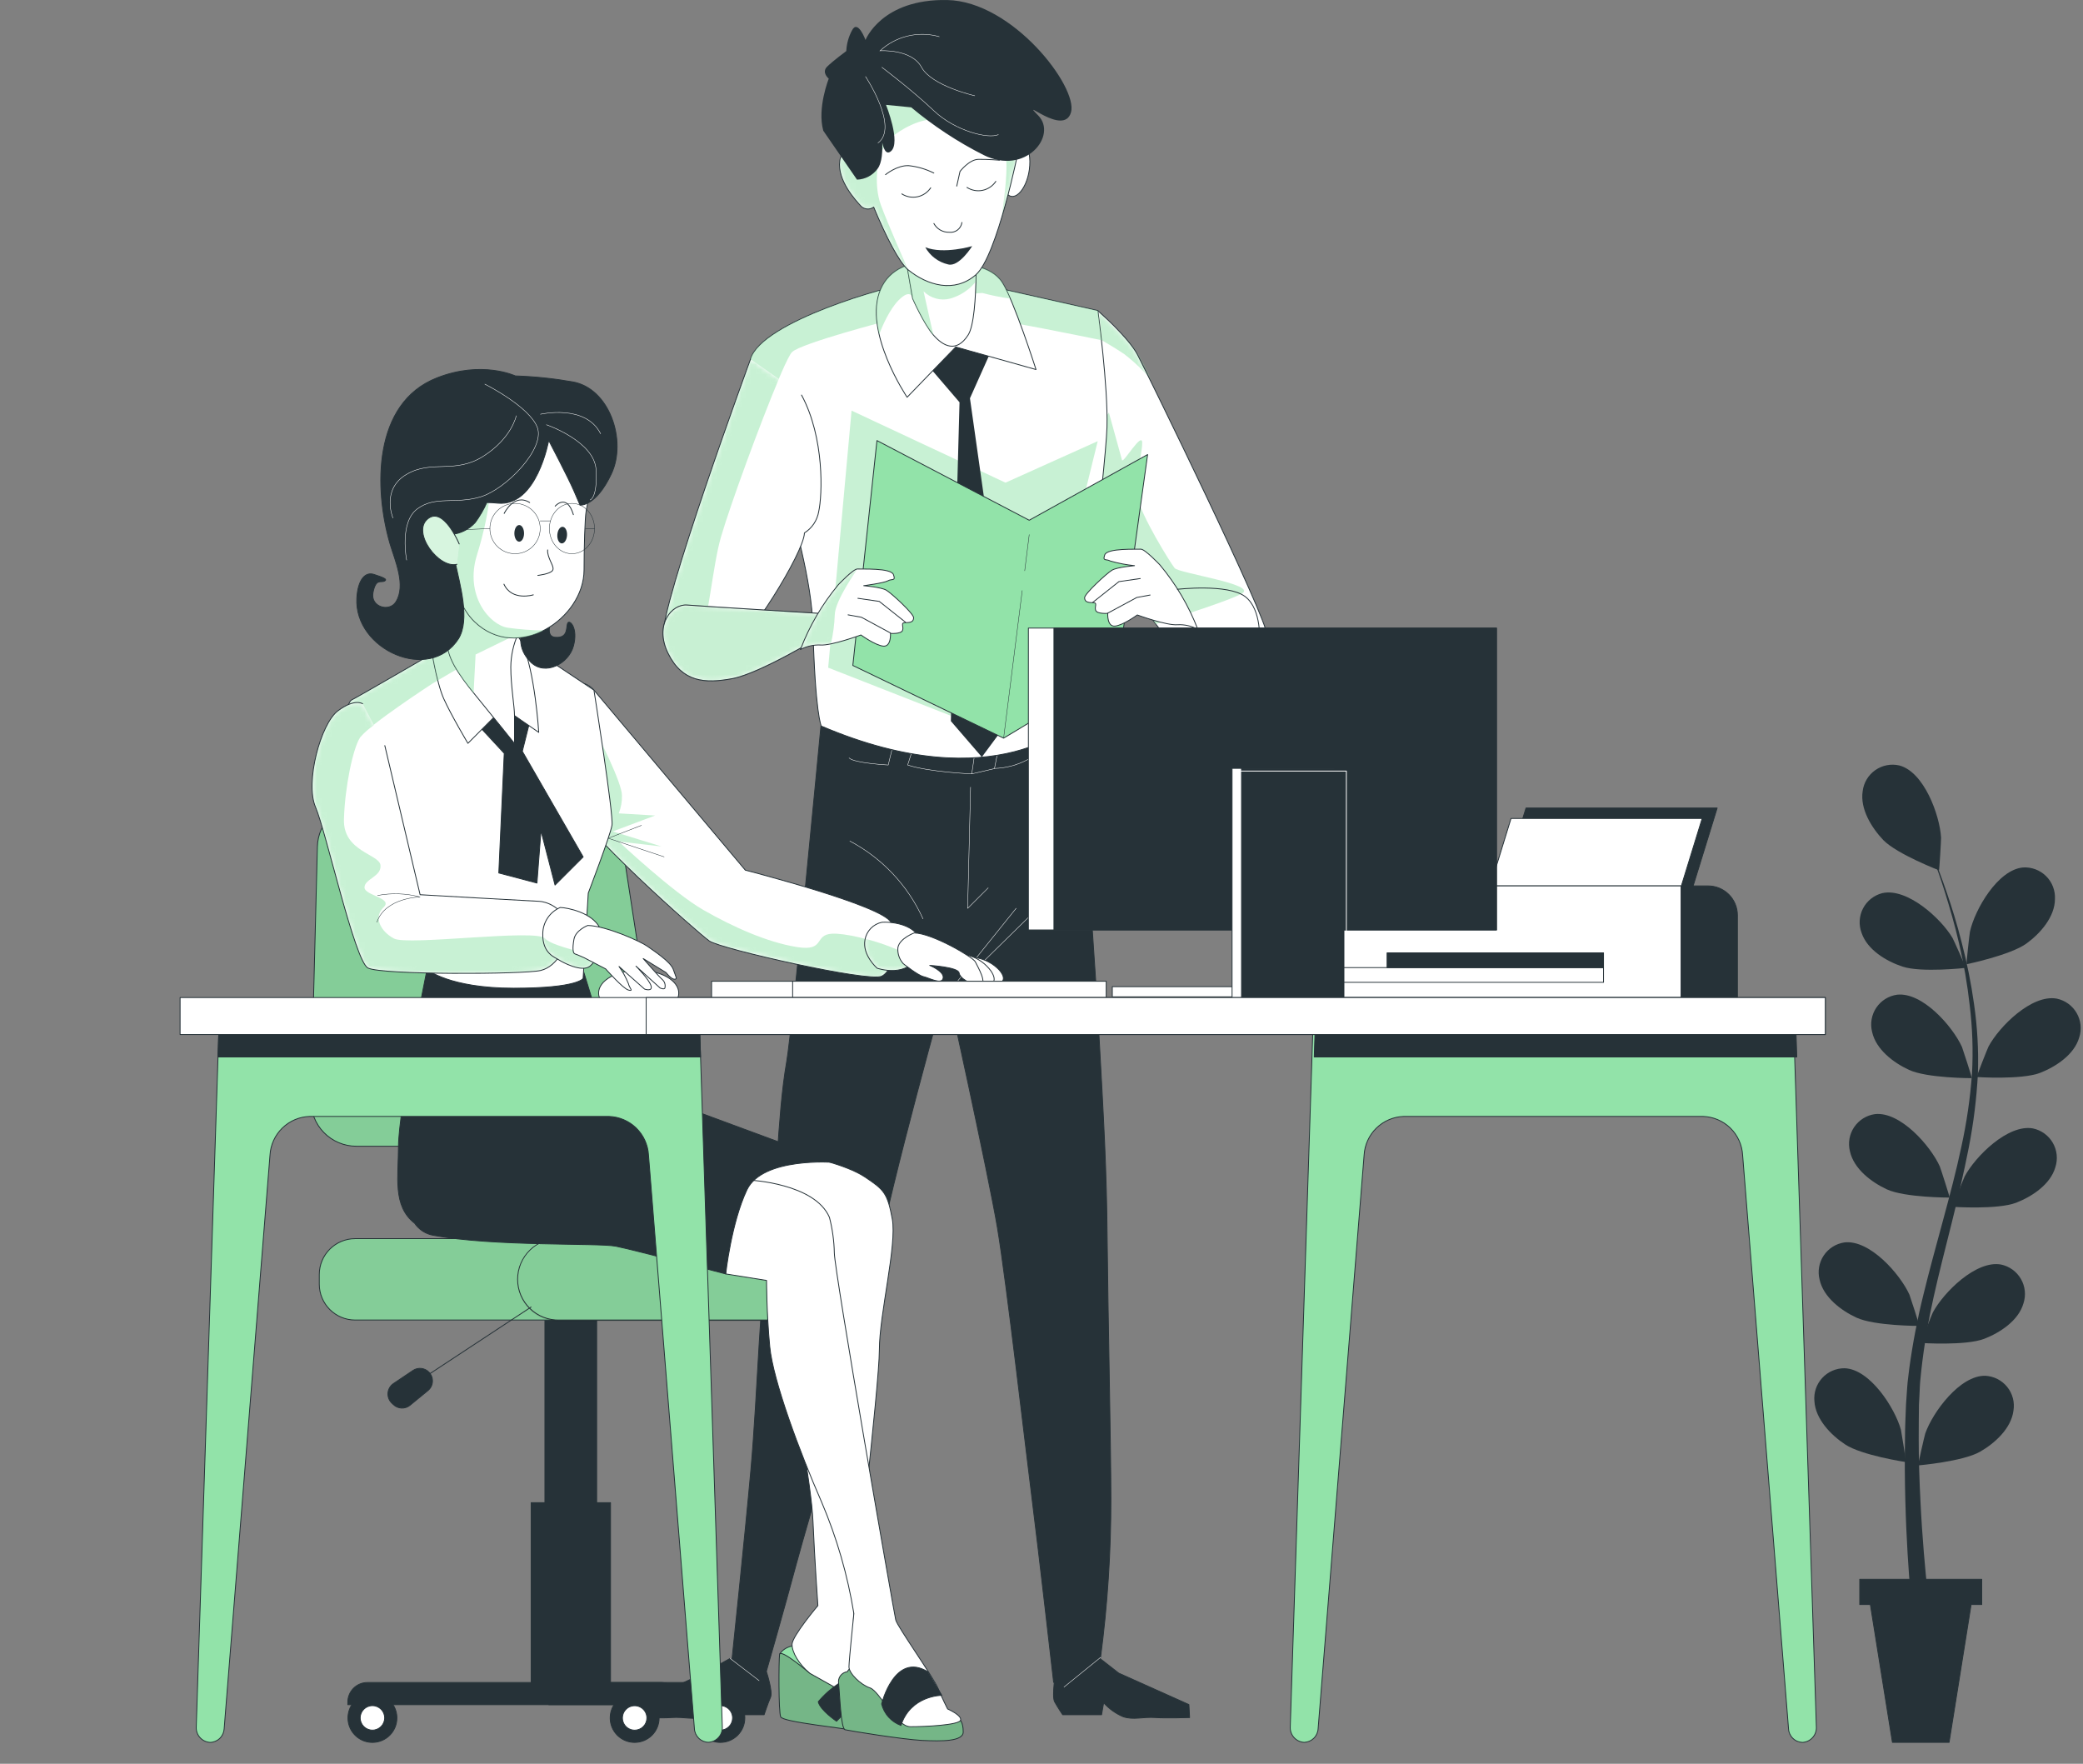 <svg width="437" height="370" viewBox="0 0 437 370" fill="none" xmlns="http://www.w3.org/2000/svg">
<rect x="0" y="0" width="437" height="370" fill="#808080" stroke="none"/>
<path d="M402.419 307.411C402.326 307.411 403.774 301.096 403.908 300.706C405.489 296.219 411.197 288.468 416.526 288.611C417.412 288.659 418.278 288.892 419.068 289.297C419.857 289.702 420.552 290.269 421.107 290.961C421.663 291.653 422.066 292.454 422.29 293.313C422.514 294.171 422.555 295.067 422.409 295.942C421.927 299.669 418.487 302.78 415.397 304.546C411.762 306.62 402.429 307.411 402.419 307.411Z" fill="#263238"/>
<path d="M403.014 281.722C402.922 281.722 405.304 275.685 405.499 275.325C407.748 271.116 414.555 264.319 419.801 265.273C420.669 265.455 421.489 265.817 422.208 266.337C422.926 266.856 423.527 267.521 423.972 268.288C424.417 269.055 424.695 269.907 424.788 270.789C424.881 271.67 424.788 272.562 424.514 273.405C423.487 277.03 419.596 279.566 416.3 280.849C412.368 282.358 403.025 281.722 403.014 281.722Z" fill="#263238"/>
<path d="M409.709 253.168C409.606 253.168 411.988 247.131 412.183 246.772C414.432 242.572 421.249 235.775 426.496 236.72C427.364 236.902 428.184 237.266 428.902 237.786C429.62 238.307 430.221 238.973 430.665 239.741C431.108 240.509 431.385 241.362 431.477 242.245C431.569 243.127 431.474 244.019 431.198 244.862C430.172 248.476 426.28 251.022 422.984 252.306C419.062 253.805 409.709 253.168 409.709 253.168Z" fill="#263238"/>
<path d="M414.709 225.939C414.606 225.939 416.988 219.902 417.183 219.533C419.432 215.333 426.249 208.536 431.496 209.491C432.364 209.673 433.184 210.035 433.902 210.554C434.621 211.074 435.222 211.739 435.666 212.506C436.111 213.273 436.389 214.125 436.482 215.007C436.576 215.888 436.483 216.78 436.209 217.623C435.182 221.247 431.28 223.783 427.995 225.067C424.062 226.566 414.709 225.939 414.709 225.939Z" fill="#263238"/>
<path d="M412.584 202.273C412.481 202.273 413.19 195.845 413.282 195.445C414.309 190.794 419.114 182.436 424.432 181.974C425.317 181.921 426.203 182.055 427.032 182.367C427.862 182.679 428.616 183.162 429.246 183.785C429.877 184.408 430.369 185.156 430.691 185.981C431.014 186.807 431.158 187.691 431.116 188.576C431.116 192.344 428.036 195.825 425.141 197.93C421.773 200.373 412.584 202.273 412.584 202.273Z" fill="#263238"/>
<path d="M399.832 306.712C399.924 306.712 398.897 300.326 398.805 299.936C397.521 295.346 392.336 287.235 387.008 287.03C386.121 287.02 385.241 287.197 384.427 287.549C383.613 287.902 382.882 288.422 382.283 289.076C381.683 289.73 381.228 290.503 380.947 291.344C380.666 292.186 380.566 293.077 380.652 293.96C380.888 297.718 384.123 301.045 387.09 303.006C390.56 305.316 399.821 306.712 399.832 306.712Z" fill="#263238"/>
<path d="M402.645 278.149C402.747 278.149 400.755 271.988 400.591 271.598C398.62 267.255 392.264 260.027 386.966 260.632C386.088 260.758 385.247 261.067 384.496 261.539C383.746 262.011 383.103 262.636 382.61 263.373C382.117 264.11 381.785 264.943 381.635 265.817C381.485 266.691 381.521 267.587 381.74 268.446C382.541 272.122 386.248 274.925 389.472 276.413C393.271 278.169 402.634 278.149 402.645 278.149Z" fill="#263238"/>
<path d="M409.01 251.227C409.103 251.227 407.121 245.067 406.957 244.687C404.996 240.344 398.64 233.116 393.342 233.721C392.465 233.846 391.623 234.153 390.872 234.624C390.121 235.095 389.478 235.719 388.984 236.455C388.49 237.191 388.156 238.023 388.005 238.896C387.854 239.77 387.888 240.665 388.106 241.525C388.917 245.211 392.613 248.003 395.848 249.502C399.636 251.248 409 251.227 409.01 251.227Z" fill="#263238"/>
<path d="M413.662 226.175C413.764 226.175 411.772 220.015 411.608 219.625C409.637 215.292 403.292 208.064 397.983 208.67C397.106 208.794 396.264 209.101 395.514 209.572C394.763 210.043 394.12 210.667 393.627 211.404C393.134 212.14 392.802 212.972 392.652 213.845C392.502 214.719 392.538 215.614 392.757 216.473C393.558 220.159 397.265 222.951 400.499 224.44C404.288 226.196 413.662 226.175 413.662 226.175Z" fill="#263238"/>
<path d="M412.388 203.043C412.491 203.043 409.842 197.119 409.626 196.759C407.193 192.652 400.088 186.174 394.882 187.365C394.023 187.584 393.221 187.983 392.526 188.535C391.832 189.086 391.261 189.778 390.852 190.565C390.443 191.351 390.205 192.216 390.153 193.101C390.101 193.986 390.236 194.872 390.55 195.702C391.751 199.264 395.735 201.646 399.113 202.766C403.076 204.09 412.388 203.043 412.388 203.043Z" fill="#263238"/>
<path d="M406.783 182.57C406.865 182.57 407.245 176.132 407.224 175.721C406.947 170.957 403.631 161.922 398.466 160.577C397.602 160.378 396.706 160.362 395.836 160.532C394.966 160.702 394.142 161.053 393.416 161.562C392.691 162.071 392.081 162.728 391.626 163.489C391.171 164.249 390.881 165.097 390.776 165.978C390.201 169.705 392.645 173.647 395.119 176.245C398.025 179.202 406.772 182.559 406.783 182.57Z" fill="#263238"/>
<path d="M401.577 341.909C401.577 341.909 401.238 339.188 400.827 334.465C400.417 329.742 399.944 322.986 399.729 314.865C399.616 310.758 399.575 306.405 399.657 301.743C399.657 299.402 399.78 297.061 399.873 294.556C399.955 293.344 400.047 292.123 400.129 290.88C400.211 289.638 400.417 288.365 400.55 287.092C401.254 281.909 402.237 276.767 403.497 271.691C404.76 266.506 406.197 261.3 407.604 256.105C409.011 250.909 410.397 245.714 411.485 240.55C412.592 235.507 413.337 230.391 413.713 225.241C413.977 220.421 413.812 215.586 413.22 210.795C412.734 206.453 411.99 202.143 410.992 197.889C410.089 193.956 409.031 190.404 408.066 187.272C407.101 184.141 406.105 181.451 405.283 179.243C403.61 174.828 402.47 172.385 402.47 172.385C402.47 172.385 403.661 174.808 405.427 179.182C406.31 181.369 407.327 184.048 408.394 187.159C409.462 190.27 410.571 193.813 411.557 197.745C412.665 201.969 413.526 206.255 414.134 210.579C414.841 215.419 415.115 220.312 414.955 225.2C414.681 230.42 414.039 235.615 413.035 240.745C412.009 245.981 410.777 251.238 409.473 256.474C408.169 261.711 406.803 266.957 405.663 272.091C404.532 277.113 403.675 282.192 403.097 287.307C402.994 288.55 402.809 289.73 402.768 290.983C402.727 292.236 402.645 293.457 402.583 294.669C402.583 297.01 402.511 299.433 402.532 301.723C402.532 306.333 402.686 310.686 402.891 314.701C403.271 322.74 403.918 329.424 404.4 334.085C404.883 338.747 405.294 341.375 405.294 341.375C405.329 341.619 405.317 341.867 405.257 342.105C405.197 342.344 405.09 342.568 404.943 342.765C404.797 342.963 404.612 343.129 404.401 343.255C404.19 343.381 403.956 343.465 403.713 343.501C403.469 343.536 403.221 343.524 402.983 343.464C402.744 343.403 402.52 343.297 402.322 343.15C402.125 343.003 401.959 342.819 401.832 342.608C401.706 342.397 401.623 342.163 401.587 341.919V341.909H401.577Z" fill="#263238"/>
<path d="M390.16 331.303H415.756V336.601H413.528L408.908 365.514H397.018L392.388 336.601H390.16V331.303Z" fill="#263238" stroke="#263238" stroke-width="0.178" stroke-linecap="round" stroke-linejoin="round"/>
<path d="M221.498 350.636C221.498 350.636 220.615 355.842 221.262 357.012C221.909 358.183 222.946 359.723 222.946 359.723H231.098L231.539 357.207C232.664 358.455 234.043 359.446 235.585 360.113C237.751 360.883 239.846 360.113 242.382 360.308C244.528 360.472 249.569 360.308 249.569 360.308L249.425 357.587L234.712 350.996L229.445 346.889C229.445 346.889 224.825 351.057 221.498 350.636Z" fill="#263238" stroke="#263238" stroke-width="0.178" stroke-linecap="round" stroke-linejoin="round"/>
<path d="M160.777 350.636C160.777 350.636 162.173 354.876 161.66 356.037C161.146 357.197 160.304 359.722 160.304 359.722H152.162L151.444 357.207C150.453 358.461 149.174 359.457 147.717 360.113C145.663 360.883 143.445 360.113 140.94 360.308C138.815 360.472 133.753 360.308 133.753 360.308L133.609 357.587L147.604 350.995L153.158 347.915C153.158 347.915 157.491 351.057 160.777 350.636Z" fill="#263238" stroke="#263238" stroke-width="0.178" stroke-linecap="round" stroke-linejoin="round"/>
<path d="M225.892 150.464C225.892 150.464 229.26 194.059 230.43 214.902C231.601 235.745 232.145 245.201 232.279 259.873C232.412 274.545 233.059 303.54 233.059 314.434C233.07 325.554 232.346 336.664 230.892 347.69L221.046 352.936C221.046 352.936 217.863 324.968 216.58 314.947C215.42 305.881 211.179 268.99 209.259 257.583C207.339 246.176 198.591 206.513 198.591 206.513C198.591 206.513 186.917 248.127 183.899 264.75C180.88 281.373 169.524 318.859 167.091 327.976C164.658 337.094 160.777 350.616 160.777 350.616C159.408 351.017 157.971 351.129 156.557 350.944C155.922 350.894 155.309 350.689 154.772 350.347C154.235 350.006 153.79 349.537 153.477 348.983C153.477 348.983 156.341 321.693 157.522 308.427C158.99 291.999 159.452 270.192 161.239 261.064C163.025 251.936 162.964 234.451 165.038 222.715C166.218 216.052 172.225 152.302 172.225 152.302C172.225 152.302 205.532 165.783 225.892 150.464Z" fill="#263238" stroke="#263238" stroke-width="0.178" stroke-linecap="round" stroke-linejoin="round"/>
<path d="M230.892 347.689L223.223 353.911" stroke="white" stroke-width="0.089" stroke-linecap="round" stroke-linejoin="round"/>
<path d="M153.169 347.895L159.257 352.566" stroke="white" stroke-width="0.089" stroke-linecap="round" stroke-linejoin="round"/>
<path d="M203.622 165.136L203.006 190.558L207.319 186.256" stroke="white" stroke-width="0.089" stroke-linecap="round" stroke-linejoin="round"/>
<path d="M200.933 205.774L213.182 190.537" stroke="white" stroke-width="0.089" stroke-linecap="round" stroke-linejoin="round"/>
<path d="M216.58 191.646L206.364 201.666" stroke="white" stroke-width="0.089" stroke-linecap="round" stroke-linejoin="round"/>
<path d="M193.643 192.765C190.483 185.768 185.082 180.024 178.293 176.439" stroke="white" stroke-width="0.089" stroke-linecap="round" stroke-linejoin="round"/>
<path d="M209.218 158.257L208.633 161.234L203.869 162.343L204.413 158.637" stroke="white" stroke-width="0.089" stroke-linecap="round" stroke-linejoin="round"/>
<path d="M203.869 162.343C203.869 162.343 194.946 161.974 190.418 160.485L191.373 157.518" stroke="white" stroke-width="0.089" stroke-linecap="round" stroke-linejoin="round"/>
<path d="M187.246 156.777L186.342 160.484C186.342 160.484 179.268 160.114 178.128 159.005" stroke="white" stroke-width="0.089" stroke-linecap="round" stroke-linejoin="round"/>
<path d="M208.633 161.204C211.061 161.132 213.44 160.499 215.584 159.355L218.818 157.497L217.565 154.899" stroke="white" stroke-width="0.089" stroke-linecap="round" stroke-linejoin="round"/>
<path d="M230.287 65.152C230.287 65.152 236.735 70.748 238.665 74.444C240.595 78.141 265.935 129.806 265.833 133.338C265.73 136.87 261.982 143.605 255.37 143.605C248.758 143.605 223.695 103.337 223.695 103.337L230.287 65.152Z" fill="white"/>
<mask id="mask0_522_699" style="mask-type:luminance" maskUnits="userSpaceOnUse" x="223" y="65" width="43" height="79">
<path d="M230.287 65.152C230.287 65.152 236.735 70.748 238.665 74.444C240.595 78.141 265.935 129.806 265.833 133.338C265.73 136.87 261.982 143.605 255.37 143.605C248.758 143.605 223.695 103.337 223.695 103.337L230.287 65.152Z" fill="white"/>
</mask>
<g mask="url(#mask0_522_699)">
<g style="mix-blend-mode:multiply" opacity="0.5">
<path d="M231.078 71.353L231.509 71.59C232.269 72.031 233.973 73.027 235.842 74.269C237.953 75.889 239.878 77.738 241.581 79.783C241.581 79.783 239.261 73.623 235.862 70.676C233.972 69.052 232.215 67.281 230.605 65.378L231.078 71.353Z" fill="#92E3A9"/>
</g>
</g>
<path d="M230.287 65.152C230.287 65.152 236.735 70.748 238.665 74.444C240.595 78.141 265.935 129.806 265.833 133.338C265.73 136.87 261.982 143.605 255.37 143.605C248.758 143.605 223.695 103.337 223.695 103.337L230.287 65.152Z" stroke="#263238" stroke-width="0.178" stroke-linecap="round" stroke-linejoin="round"/>
<path opacity="0.5" d="M246.438 119.179C245.585 118.152 239.25 107.957 238.604 104.148C237.957 100.338 239.63 95.461 239.63 92.915C239.63 90.369 235.605 97.361 235.39 96.519C235.174 95.677 232.638 86.56 232.638 86.56L224.866 96.611L223.706 103.357C223.706 103.357 233.521 119.117 242.495 130.915C248.881 128.861 258.522 125.73 260.596 124.477C263.81 122.577 247.29 120.247 246.438 119.179Z" fill="#92E3A9"/>
<path d="M199.331 58.17L230.328 65.152C230.328 65.152 232.484 81.035 232.238 89.619C231.991 98.202 225.605 151.285 225.605 151.285C225.605 151.285 209.177 168.041 172.297 152.311C172.297 152.311 171.013 149.837 170.531 131.335C170.069 113.09 156.352 79.208 157.45 75.347C159.709 67.431 186.835 59.823 190.398 59.607C193.404 59.322 196.387 58.842 199.331 58.17Z" fill="white" stroke="#263238" stroke-width="0.178" stroke-linecap="round" stroke-linejoin="round"/>
<g style="mix-blend-mode:multiply" opacity="0.5">
<path d="M202.134 151.193L173.745 140.063L178.652 86.139L210.943 101.252L230.297 92.546L216.457 148.821L202.134 151.193Z" fill="#92E3A9"/>
</g>
<g style="mix-blend-mode:multiply" opacity="0.5">
<path d="M210.532 67.482C211.857 67.482 224.106 69.936 231.067 71.353C230.667 67.719 230.318 65.193 230.318 65.193L199.321 58.211C196.377 58.886 193.394 59.37 190.388 59.659C186.825 59.874 159.699 67.482 157.44 75.398C157.081 76.682 158.333 81.241 160.192 87.432C162.902 80.44 165.325 74.68 166.157 73.869C168.026 72 186.692 67.154 186.692 67.154L210.532 67.482Z" fill="#92E3A9"/>
</g>
<path d="M207.75 74.023L203.489 83.551L212.833 149.57L205.984 158.811L199.485 151.275L201.302 84.393L192.698 74.352L198.202 63.94L207.75 74.023Z" fill="#263238"/>
<path d="M240.76 95.358L215.923 109.137L183.981 92.422L178.919 139.6L210.553 154.847L234.507 140.432L240.76 95.358Z" fill="#92E3A9" stroke="#263238" stroke-width="0.178" stroke-linecap="round" stroke-linejoin="round"/>
<path d="M214.978 119.734L215.923 112.156" stroke="#263238" stroke-width="0.089" stroke-linecap="round" stroke-linejoin="round"/>
<path d="M210.553 154.848L214.455 123.892" stroke="#263238" stroke-width="0.089" stroke-linecap="round" stroke-linejoin="round"/>
<path d="M202.216 55.521C202.216 55.521 207.811 55.521 210.245 59.217C212.678 62.913 217.35 77.524 217.35 77.524L200.511 72.79L190.306 83.335C190.306 83.335 180.952 69.474 184.761 60.675C188.57 51.876 202.216 55.521 202.216 55.521Z" fill="white" stroke="#263238" stroke-width="0.178" stroke-linecap="round" stroke-linejoin="round"/>
<g style="mix-blend-mode:multiply" opacity="0.5">
<path d="M211.949 62.636C211.467 61.455 210.898 60.312 210.245 59.217C207.812 55.469 202.216 55.521 202.216 55.521C202.216 55.521 188.591 51.876 184.761 60.654C183.529 63.498 183.735 66.876 184.443 70.141C185.111 68.396 186.62 64.895 188.55 62.954C191.158 60.346 191.466 62.615 191.466 62.615L206.066 61.455C208 61.974 209.965 62.368 211.949 62.636Z" fill="#92E3A9"/>
</g>
<path d="M204.618 47.02C204.618 47.02 205.563 66.445 203.109 70.275C200.655 74.105 197.862 72.637 195.819 70.275C193.776 67.914 191.466 62.636 191.466 62.636L188.971 48.262C188.971 48.262 203.509 50.942 204.618 47.02Z" fill="white" stroke="#263238" stroke-width="0.178" stroke-linecap="round" stroke-linejoin="round"/>
<g style="mix-blend-mode:multiply" opacity="0.5">
<path d="M199.351 62.636C201.466 62.03 203.344 60.79 204.731 59.084C204.731 57.985 204.731 56.897 204.731 55.839C202.339 53.098 196.846 47.923 190.727 49.586C190.203 49.73 189.7 49.894 189.238 50.059L191.456 62.636C191.456 62.636 193.776 67.955 195.809 70.275L193.755 61.106C194.472 61.83 195.366 62.352 196.348 62.621C197.331 62.889 198.366 62.895 199.351 62.636Z" fill="#92E3A9"/>
</g>
<path d="M213.181 29.35C213.181 29.35 215.995 29.144 216.056 33.836C216.118 38.529 213.356 42.471 211.456 40.839C209.557 39.206 212.658 27.214 213.181 29.35Z" fill="white" stroke="#263238" stroke-width="0.178" stroke-linecap="round" stroke-linejoin="round"/>
<path d="M193.868 5.057C181.065 8.076 177.636 16.351 177.738 23.846C177.738 26.711 179.063 31.67 180.819 36.896L180.593 36.424C180.593 36.424 176.743 29.709 176.178 33.744C175.613 37.779 179.422 41.958 180.685 43.303C181.036 43.626 181.488 43.817 181.963 43.843C182.439 43.869 182.909 43.729 183.293 43.447C185.839 49.607 188.683 55.121 190.542 56.62C194.567 59.875 200.224 61.548 204.721 57.647C209.218 53.745 213.664 31.496 213.664 31.496C214.732 8.99 206.672 2.059 193.868 5.057Z" fill="white"/>
<mask id="mask1_522_699" style="mask-type:luminance" maskUnits="userSpaceOnUse" x="176" y="4" width="38" height="56">
<path d="M193.868 5.057C181.065 8.076 177.636 16.351 177.738 23.846C177.738 26.711 179.063 31.67 180.819 36.896L180.593 36.424C180.593 36.424 176.743 29.709 176.178 33.744C175.613 37.779 179.422 41.958 180.685 43.303C181.036 43.626 181.488 43.817 181.963 43.843C182.439 43.869 182.909 43.729 183.293 43.447C185.839 49.607 188.683 55.121 190.542 56.62C194.567 59.875 200.224 61.548 204.721 57.647C209.218 53.745 213.664 31.496 213.664 31.496C214.732 8.99 206.672 2.059 193.868 5.057Z" fill="white"/>
</mask>
<g mask="url(#mask1_522_699)">
<g style="mix-blend-mode:multiply" opacity="0.5">
<path d="M187.051 28.754C187.051 28.754 191.517 25.027 195.994 25.027C200.47 25.027 209.793 29.134 210.902 32.481C211.58 34.534 210.779 41.157 210.029 46.188C212.185 39.103 213.705 31.526 213.705 31.526C214.732 9.03 206.662 2.079 193.868 5.098C181.075 8.117 177.636 16.392 177.738 23.887C177.738 26.752 179.063 31.711 180.819 36.937L180.593 36.465C180.593 36.465 176.743 29.75 176.178 33.785C175.613 37.82 179.422 41.999 180.685 43.344C181.036 43.667 181.488 43.858 181.963 43.884C182.439 43.91 182.909 43.77 183.293 43.488C185.839 49.648 188.683 55.162 190.542 56.661C190.542 56.661 186.26 47.02 184.772 42.923C183.283 38.826 183.693 31.701 187.051 28.754Z" fill="#92E3A9"/>
</g>
</g>
<path d="M193.868 5.057C181.065 8.076 177.636 16.351 177.738 23.846C177.738 26.711 179.063 31.67 180.819 36.896L180.593 36.424C180.593 36.424 176.743 29.709 176.178 33.744C175.613 37.779 179.422 41.958 180.685 43.303C181.036 43.626 181.488 43.817 181.963 43.843C182.439 43.869 182.909 43.729 183.293 43.447C185.839 49.607 188.683 55.121 190.542 56.62C194.567 59.875 200.224 61.548 204.721 57.647C209.218 53.745 213.664 31.496 213.664 31.496C214.732 8.99 206.672 2.059 193.868 5.057Z" stroke="#263238" stroke-width="0.178" stroke-linecap="round" stroke-linejoin="round"/>
<path d="M208.921 38.046C208.279 39.01 207.285 39.684 206.152 39.922C205.019 40.16 203.838 39.944 202.863 39.319" stroke="#263238" stroke-width="0.178" stroke-linecap="round" stroke-linejoin="round"/>
<path d="M195.255 39.401C194.613 40.365 193.619 41.039 192.486 41.277C191.353 41.516 190.172 41.299 189.197 40.675" stroke="#263238" stroke-width="0.178" stroke-linecap="round" stroke-linejoin="round"/>
<path d="M195.912 36.3C194.257 35.47 192.465 34.945 190.624 34.75C188.18 34.647 185.778 36.639 185.778 36.639" stroke="#263238" stroke-width="0.178" stroke-linecap="round" stroke-linejoin="round"/>
<path d="M201.805 46.671C201.718 47.295 201.39 47.86 200.89 48.244C200.391 48.628 199.761 48.8 199.136 48.724C198.483 48.744 197.837 48.583 197.27 48.259C196.702 47.934 196.236 47.459 195.922 46.886" stroke="#263238" stroke-width="0.178" stroke-linecap="round" stroke-linejoin="round"/>
<path d="M203.961 51.63C203.961 51.63 197.965 53.416 194.115 51.866C194.618 52.77 195.306 53.559 196.134 54.179C196.962 54.8 197.911 55.24 198.92 55.47C201.199 56.076 203.961 51.63 203.961 51.63Z" fill="#263238"/>
<path d="M209.67 33.601C209.67 33.601 207.421 33.406 205.296 33.426C203.345 33.426 201.405 35.962 201.405 35.962L200.717 39.043" stroke="#263238" stroke-width="0.178" stroke-linecap="round" stroke-linejoin="round"/>
<path d="M191.168 22.522C195.824 26.421 200.913 29.773 206.333 32.512C215.163 36.927 221.94 28.405 217.802 24.216C213.664 20.027 223.192 28.816 224.691 23.559C226.19 18.302 212.473 0.262 198.694 0.006C184.916 -0.251 181.579 8.384 181.579 8.384C181.579 8.384 179.956 3.938 178.735 6.392C178.024 7.727 177.617 9.203 177.544 10.714C177.544 10.714 174.751 12.768 173.519 13.99C172.287 15.212 173.868 16.505 173.868 16.505C173.868 16.505 171.404 22.666 172.718 27.419L179.792 37.687C180.646 37.659 181.481 37.435 182.234 37.033C182.987 36.631 183.638 36.06 184.135 35.366C185.983 32.943 184.628 25.387 184.628 25.387C184.628 25.387 184.741 33.518 186.907 31.732C189.074 29.945 185.881 21.998 185.881 21.998L191.168 22.522Z" fill="#263238"/>
<path d="M185.018 14.123C185.018 14.123 191.322 18.867 195.881 23.199C200.44 27.532 207.391 29.195 209.454 28.241" stroke="white" stroke-width="0.089" stroke-miterlimit="10" stroke-linecap="round"/>
<path d="M204.495 20.089C204.495 20.089 195.46 18.035 193.335 14.113C191.209 10.191 184.628 10.653 184.628 10.653C186.272 9.137 188.278 8.069 190.453 7.551C192.629 7.033 194.901 7.083 197.051 7.696" stroke="white" stroke-width="0.089" stroke-miterlimit="10" stroke-linecap="round"/>
<path d="M181.589 16.064C181.589 16.064 188.653 26.711 184.197 29.986" stroke="white" stroke-width="0.089" stroke-miterlimit="10" stroke-linecap="round"/>
<path d="M157.45 75.357C157.45 75.357 138.281 127.618 139.164 133.45C140.047 139.282 150.109 136.962 153.281 136.171C156.454 135.38 168.683 115.975 168.765 111.796C169.555 111.302 170.231 110.646 170.747 109.87C171.264 109.095 171.61 108.218 171.763 107.299C172.512 103.931 173.026 91.898 168.159 82.873" fill="white"/>
<mask id="mask2_522_699" style="mask-type:luminance" maskUnits="userSpaceOnUse" x="139" y="75" width="34" height="63">
<path d="M157.45 75.357C157.45 75.357 138.281 127.618 139.164 133.45C140.047 139.282 150.109 136.962 153.281 136.171C156.454 135.38 168.683 115.975 168.765 111.796C169.555 111.302 170.231 110.646 170.747 109.87C171.264 109.095 171.61 108.218 171.763 107.299C172.512 103.931 173.026 91.898 168.159 82.873" fill="white"/>
</mask>
<g mask="url(#mask2_522_699)">
<g style="mix-blend-mode:multiply" opacity="0.5">
<path d="M157.45 75.357C157.45 75.357 138.281 127.618 139.164 133.45C139.657 136.643 142.901 137.383 146.248 137.28C148.589 130.678 149.503 118.614 151.259 112.638C153.199 105.954 159.524 88.654 163.374 79.557L157.45 75.357Z" fill="#92E3A9"/>
</g>
</g>
<path d="M157.45 75.357C157.45 75.357 138.281 127.618 139.164 133.45C140.047 139.282 150.109 136.962 153.281 136.171C156.454 135.38 168.683 115.975 168.765 111.796C169.555 111.302 170.231 110.646 170.747 109.87C171.264 109.095 171.61 108.218 171.763 107.299C172.512 103.931 173.026 91.898 168.159 82.873" stroke="#263238" stroke-width="0.178" stroke-linecap="round" stroke-linejoin="round"/>
<path d="M171.938 128.676C171.938 128.676 147.296 127.177 144.134 126.92C140.971 126.663 137.183 131.027 140.16 137.064C143.138 143.101 147.871 143.45 153.682 142.352C159.494 141.253 172.328 133.419 172.328 133.419L171.938 128.676Z" fill="white"/>
<mask id="mask3_522_699" style="mask-type:luminance" maskUnits="userSpaceOnUse" x="139" y="126" width="34" height="17">
<path d="M171.938 128.676C171.938 128.676 147.296 127.177 144.134 126.92C140.971 126.663 137.183 131.027 140.16 137.064C143.138 143.101 147.871 143.45 153.682 142.352C159.494 141.253 172.328 133.419 172.328 133.419L171.938 128.676Z" fill="white"/>
</mask>
<g mask="url(#mask3_522_699)">
<path opacity="0.5" d="M171.938 128.676C171.938 128.676 147.296 127.177 144.134 126.92C140.971 126.663 137.183 131.027 140.16 137.064C143.138 143.101 147.871 143.45 153.682 142.352C159.494 141.253 172.328 133.419 172.328 133.419L171.938 128.676Z" fill="#92E3A9" stroke="#263238" stroke-width="0.178" stroke-linecap="round" stroke-linejoin="round"/>
</g>
<path d="M171.938 128.676C171.938 128.676 147.296 127.177 144.134 126.92C140.971 126.663 137.183 131.027 140.16 137.064C143.138 143.101 147.871 143.45 153.682 142.352C159.494 141.253 172.328 133.419 172.328 133.419L171.938 128.676Z" stroke="#263238" stroke-width="0.178" stroke-linecap="round" stroke-linejoin="round"/>
<path d="M175.87 122.67C175.87 122.67 179.053 119.292 179.895 119.363C180.737 119.435 186.917 119.096 187.441 120.544C187.965 121.992 187.133 121.355 186.281 121.838C185.429 122.32 181.199 122.865 181.199 122.865C181.199 122.865 184.843 123.162 185.942 123.809C187.041 124.456 191.692 128.748 191.671 129.59C191.651 130.432 191.086 130.616 189.957 130.616C188.827 130.616 189.659 131.428 189.351 132.239C189.043 133.05 186.815 132.875 186.815 132.875C186.815 132.875 187.01 135.689 185.326 135.545C183.642 135.401 180.624 133.204 180.624 133.204C180.624 133.204 174.391 135.483 172.153 135.309C170.683 135.242 169.222 135.572 167.923 136.264C169.805 131.325 172.49 126.732 175.87 122.67Z" fill="white"/>
<mask id="mask4_522_699" style="mask-type:luminance" maskUnits="userSpaceOnUse" x="167" y="119" width="25" height="18">
<path d="M175.87 122.67C175.87 122.67 179.053 119.292 179.895 119.363C180.737 119.435 186.917 119.096 187.441 120.544C187.965 121.992 187.133 121.355 186.281 121.838C185.429 122.32 181.199 122.865 181.199 122.865C181.199 122.865 184.843 123.162 185.942 123.809C187.041 124.456 191.692 128.748 191.671 129.59C191.651 130.432 191.086 130.616 189.957 130.616C188.827 130.616 189.659 131.428 189.351 132.239C189.043 133.05 186.815 132.875 186.815 132.875C186.815 132.875 187.01 135.689 185.326 135.545C183.642 135.401 180.624 133.204 180.624 133.204C180.624 133.204 174.391 135.483 172.153 135.309C170.683 135.242 169.222 135.572 167.923 136.264C169.805 131.325 172.49 126.732 175.87 122.67Z" fill="white"/>
</mask>
<g mask="url(#mask4_522_699)">
<g style="mix-blend-mode:multiply" opacity="0.5">
<path d="M175.87 122.67C172.499 126.704 169.814 131.266 167.923 136.171C169.222 135.48 170.683 135.15 172.153 135.216C172.889 135.229 173.624 135.149 174.34 134.98C174.786 133.017 175.051 131.016 175.131 129.004C175.131 126.017 179.895 119.363 179.895 119.363C179.042 119.292 175.87 122.67 175.87 122.67Z" fill="#92E3A9"/>
</g>
</g>
<path d="M175.87 122.67C175.87 122.67 179.053 119.292 179.895 119.363C180.737 119.435 186.917 119.096 187.441 120.544C187.965 121.992 187.133 121.355 186.281 121.838C185.429 122.32 181.199 122.865 181.199 122.865C181.199 122.865 184.843 123.162 185.942 123.809C187.041 124.456 191.692 128.748 191.671 129.59C191.651 130.432 191.086 130.616 189.957 130.616C188.827 130.616 189.659 131.428 189.351 132.239C189.043 133.05 186.815 132.875 186.815 132.875C186.815 132.875 187.01 135.689 185.326 135.545C183.642 135.401 180.624 133.204 180.624 133.204C180.624 133.204 174.391 135.483 172.153 135.309C170.683 135.242 169.222 135.572 167.923 136.264C169.805 131.325 172.49 126.732 175.87 122.67Z" stroke="#263238" stroke-width="0.178" stroke-linecap="round" stroke-linejoin="round"/>
<path d="M189.957 130.524L184.464 126.161L179.987 125.514" stroke="#263238" stroke-width="0.178" stroke-linecap="round" stroke-linejoin="round"/>
<path d="M186.805 132.783L180.716 129.487L177.923 128.984" stroke="#263238" stroke-width="0.178" stroke-linecap="round" stroke-linejoin="round"/>
<path d="M243.347 118.511C243.347 118.511 240.164 115.143 239.322 115.205C238.48 115.267 232.299 114.948 231.776 116.386C231.252 117.823 232.084 117.197 232.936 117.69C234.596 118.17 236.298 118.496 238.018 118.665C238.018 118.665 234.373 118.963 233.275 119.62C232.176 120.277 227.525 124.558 227.545 125.39C227.566 126.222 228.131 126.417 229.26 126.417C230.39 126.417 229.558 127.228 229.866 128.039C230.174 128.85 232.402 128.665 232.402 128.665C232.402 128.665 232.207 131.479 233.891 131.345C235.575 131.212 238.593 129.004 238.593 129.004C238.593 129.004 244.825 131.284 247.064 131.058C248.535 130.989 249.998 131.323 251.294 132.023C249.404 127.113 246.719 122.549 243.347 118.511Z" fill="white" stroke="#263238" stroke-width="0.178" stroke-linecap="round" stroke-linejoin="round"/>
<path d="M229.26 126.365L234.743 122.012L239.22 121.365" stroke="#263238" stroke-width="0.178" stroke-linecap="round" stroke-linejoin="round"/>
<path d="M232.402 128.625L238.49 125.34L241.283 124.826" stroke="#263238" stroke-width="0.178" stroke-linecap="round" stroke-linejoin="round"/>
<path d="M247.012 123.624C247.012 123.624 257.577 122.413 261.202 125.134C264.826 127.854 264.22 134.785 264.22 134.785" stroke="#263238" stroke-width="0.178" stroke-linecap="round" stroke-linejoin="round"/>
<path d="M163.548 347.042C163.548 347.042 164.678 344.794 168.282 345.246C171.885 345.697 174.144 349.979 171.66 351.324C169.175 352.669 163.548 347.042 163.548 347.042Z" fill="#92E3A9" stroke="#263238" stroke-width="0.178" stroke-linecap="round" stroke-linejoin="round"/>
<path d="M168.877 242.479C168.877 242.479 177.358 244.184 181.434 246.894C185.51 249.605 186.178 250.282 187.194 255.714C188.211 261.145 184.484 275.725 184.484 283.189C184.484 290.654 179.052 336.107 179.052 339.855C179.052 343.602 182.789 351.385 182.451 354.096C182.307 356.045 182.537 358.003 183.128 359.866C183.128 359.866 185.5 361.56 182.451 361.919C179.401 362.279 179.052 362.597 176.342 361.242C173.631 359.886 172.235 353.1 169.894 351.067C167.553 349.034 166.167 346.662 166.167 344.958C166.167 343.253 171.588 336.826 171.588 336.826C171.588 336.826 170.91 327.329 170.561 319.187C170.212 311.045 166.454 293.067 166.454 285.304C166.454 277.542 171.588 259.184 171.588 259.184C171.588 259.184 158.415 260.796 153.281 257.408C148.147 254.02 153.959 239.091 168.877 242.479Z" fill="white" stroke="#263238" stroke-width="0.178" stroke-linecap="round" stroke-linejoin="round"/>
<path d="M169.894 351.026C169.894 351.026 163.733 345.738 163.548 347.083C163.364 348.428 163.323 359.035 163.774 360.154C164.226 361.273 176.393 362.413 182.707 363.542C189.022 364.671 186.537 360.605 185.182 359.702C183.826 358.798 169.894 351.026 169.894 351.026Z" fill="#92E3A9" stroke="#263238" stroke-width="0.178" stroke-linecap="round" stroke-linejoin="round"/>
<path opacity="0.2" d="M169.894 351.026C169.894 351.026 163.733 345.738 163.548 347.083C163.364 348.428 163.323 359.035 163.774 360.154C164.226 361.273 176.393 362.413 182.707 363.542C189.022 364.671 186.537 360.605 185.182 359.702C183.826 358.798 169.894 351.026 169.894 351.026Z" fill="black"/>
<path d="M171.66 357.002C172.893 355.524 174.335 354.234 175.941 353.172C177.849 351.818 179.989 350.826 182.256 350.246L185.182 355.873C183.164 356.349 181.202 357.037 179.329 357.926C177.908 358.787 176.618 359.849 175.5 361.078C175.5 361.078 172.111 358.809 171.66 357.002Z" fill="#263238" stroke="#263238" stroke-width="0.178" stroke-linecap="round" stroke-linejoin="round"/>
<path d="M177.748 350.697C177.463 350.733 177.189 350.826 176.942 350.972C176.694 351.118 176.48 351.312 176.31 351.544C176.141 351.776 176.021 352.04 175.957 352.32C175.894 352.6 175.888 352.889 175.941 353.172C176.167 355.43 176.393 362.638 177.296 362.864C178.2 363.09 189.463 364.917 193.519 365.112C197.574 365.308 202.082 365.338 202.082 363.316C202.082 361.293 201.404 360.39 200.511 360.39C199.617 360.39 197.574 359.712 194.874 358.141C192.174 356.57 185.633 350.482 183.58 350.256C181.526 350.03 178.877 348.664 177.748 350.697Z" fill="#92E3A9" stroke="#263238" stroke-width="0.178" stroke-linecap="round" stroke-linejoin="round"/>
<path opacity="0.2" d="M177.748 350.697C177.463 350.733 177.189 350.826 176.942 350.972C176.694 351.118 176.48 351.312 176.31 351.544C176.141 351.776 176.021 352.04 175.957 352.32C175.894 352.6 175.888 352.889 175.941 353.172C176.167 355.43 176.393 362.638 177.296 362.864C178.2 363.09 189.463 364.917 193.519 365.112C197.574 365.308 202.082 365.338 202.082 363.316C202.082 361.293 201.404 360.39 200.511 360.39C199.617 360.39 197.574 359.712 194.874 358.141C192.174 356.57 185.633 350.482 183.58 350.256C181.526 350.03 178.877 348.664 177.748 350.697Z" fill="black"/>
<path d="M83.268 360.39C83.268 359.374 82.967 358.382 82.403 357.537C81.839 356.693 81.037 356.035 80.099 355.647C79.161 355.258 78.129 355.156 77.133 355.354C76.137 355.553 75.222 356.042 74.504 356.759C73.786 357.477 73.297 358.392 73.099 359.388C72.901 360.384 73.003 361.416 73.391 362.354C73.78 363.292 74.438 364.094 75.282 364.658C76.126 365.222 77.119 365.523 78.134 365.523C79.496 365.523 80.802 364.982 81.764 364.02C82.727 363.057 83.268 361.751 83.268 360.39Z" fill="#263238" stroke="#263238" stroke-width="0.178" stroke-linecap="round" stroke-linejoin="round"/>
<path d="M78.134 362.946C79.552 362.946 80.701 361.797 80.701 360.379C80.701 358.962 79.552 357.812 78.134 357.812C76.717 357.812 75.567 358.962 75.567 360.379C75.567 361.797 76.717 362.946 78.134 362.946Z" fill="white" stroke="#263238" stroke-width="0.178" stroke-linecap="round" stroke-linejoin="round"/>
<path d="M138.281 360.39C138.281 359.374 137.979 358.382 137.415 357.537C136.851 356.693 136.05 356.035 135.111 355.647C134.173 355.258 133.141 355.156 132.145 355.354C131.15 355.553 130.235 356.042 129.517 356.759C128.799 357.477 128.31 358.392 128.112 359.388C127.914 360.384 128.015 361.416 128.404 362.354C128.793 363.292 129.451 364.094 130.295 364.658C131.139 365.222 132.132 365.523 133.147 365.523C134.508 365.523 135.814 364.982 136.777 364.02C137.74 363.057 138.281 361.751 138.281 360.39Z" fill="#263238" stroke="#263238" stroke-width="0.178" stroke-linecap="round" stroke-linejoin="round"/>
<path d="M135.714 360.39C135.714 359.882 135.563 359.386 135.281 358.964C134.999 358.542 134.598 358.213 134.129 358.019C133.66 357.824 133.144 357.774 132.646 357.873C132.148 357.972 131.691 358.216 131.332 358.575C130.973 358.934 130.728 359.391 130.629 359.889C130.53 360.387 130.581 360.903 130.775 361.372C130.97 361.841 131.299 362.242 131.721 362.524C132.143 362.806 132.639 362.957 133.147 362.957C133.828 362.957 134.481 362.686 134.962 362.205C135.443 361.724 135.714 361.071 135.714 360.39Z" fill="white" stroke="#263238" stroke-width="0.178" stroke-linecap="round" stroke-linejoin="round"/>
<path d="M156.259 360.39C156.259 359.374 155.957 358.382 155.393 357.537C154.829 356.693 154.028 356.035 153.089 355.647C152.151 355.258 151.119 355.156 150.123 355.354C149.128 355.553 148.213 356.042 147.495 356.759C146.777 357.477 146.288 358.392 146.09 359.388C145.892 360.384 145.993 361.416 146.382 362.354C146.771 363.292 147.429 364.094 148.273 364.658C149.117 365.222 150.11 365.523 151.125 365.523C152.486 365.523 153.792 364.982 154.755 364.02C155.718 363.057 156.259 361.751 156.259 360.39Z" fill="#263238" stroke="#263238" stroke-width="0.178" stroke-linecap="round" stroke-linejoin="round"/>
<path d="M153.692 360.39C153.694 359.88 153.544 359.38 153.262 358.954C152.979 358.529 152.577 358.197 152.106 358.001C151.634 357.805 151.115 357.753 150.614 357.852C150.114 357.951 149.653 358.197 149.292 358.558C148.931 358.919 148.686 359.379 148.587 359.88C148.488 360.38 148.539 360.899 148.736 361.371C148.932 361.842 149.264 362.244 149.689 362.527C150.115 362.809 150.614 362.959 151.125 362.957C151.806 362.957 152.459 362.686 152.94 362.205C153.421 361.724 153.692 361.071 153.692 360.39Z" fill="white" stroke="#263238" stroke-width="0.178" stroke-linecap="round" stroke-linejoin="round"/>
<path d="M125.179 272.255H114.316V354.507H125.179V272.255Z" fill="#263238" stroke="#263238" stroke-width="0.178" stroke-linecap="round" stroke-linejoin="round"/>
<path d="M128.085 315.234H111.432V354.507H128.085V315.234Z" fill="#263238" stroke="#263238" stroke-width="0.178" stroke-linecap="round" stroke-linejoin="round"/>
<path d="M77.077 352.956H153.805C154.894 352.956 155.938 353.389 156.709 354.159C157.479 354.929 157.912 355.974 157.912 357.063V357.607H72.97V357.063C72.97 355.974 73.402 354.929 74.173 354.159C74.943 353.389 75.987 352.956 77.077 352.956Z" fill="#263238" stroke="#263238" stroke-width="0.178" stroke-linecap="round" stroke-linejoin="round"/>
<path d="M108.659 240.446H94.696V262.952H108.659V240.446Z" fill="#263238" stroke="#263238" stroke-width="0.178" stroke-linecap="round" stroke-linejoin="round"/>
<path d="M164.986 259.842H74.51C70.353 259.842 66.984 263.211 66.984 267.368V269.39C66.984 273.547 70.353 276.916 74.51 276.916H164.986C169.142 276.916 172.512 273.547 172.512 269.39V267.368C172.512 263.211 169.142 259.842 164.986 259.842Z" fill="#92E3A9" stroke="#263238" stroke-width="0.178" stroke-linecap="round" stroke-linejoin="round"/>
<path opacity="0.1" d="M164.986 259.842H74.51C70.353 259.842 66.984 263.211 66.984 267.368V269.39C66.984 273.547 70.353 276.916 74.51 276.916H164.986C169.142 276.916 172.512 273.547 172.512 269.39V267.368C172.512 263.211 169.142 259.842 164.986 259.842Z" fill="black"/>
<path d="M172.512 268.374C172.512 266.111 171.613 263.941 170.013 262.341C168.413 260.741 166.242 259.842 163.98 259.842H117.427C116.281 259.802 115.139 259.994 114.069 260.405C112.998 260.816 112.021 261.438 111.197 262.235C110.372 263.032 109.716 263.986 109.268 265.042C108.82 266.098 108.589 267.233 108.589 268.379C108.589 269.526 108.82 270.661 109.268 271.717C109.716 272.772 110.372 273.727 111.197 274.524C112.021 275.32 112.998 275.943 114.069 276.354C115.139 276.765 116.281 276.956 117.427 276.917H163.98C166.243 276.914 168.414 276.013 170.013 274.411C171.613 272.809 172.512 270.638 172.512 268.374Z" fill="#92E3A9" stroke="#263238" stroke-width="0.178" stroke-miterlimit="10"/>
<path opacity="0.1" d="M172.512 268.641C172.512 267.52 172.291 266.411 171.862 265.376C171.434 264.341 170.805 263.4 170.013 262.608C169.22 261.815 168.28 261.187 167.245 260.758C166.21 260.329 165.1 260.109 163.98 260.109H117.427C116.281 260.069 115.139 260.26 114.069 260.671C112.998 261.083 112.021 261.705 111.197 262.502C110.372 263.298 109.716 264.253 109.268 265.309C108.82 266.364 108.589 267.499 108.589 268.646C108.589 269.793 108.82 270.928 109.268 271.983C109.716 273.039 110.372 273.993 111.197 274.79C112.021 275.587 112.998 276.209 114.069 276.62C115.139 277.032 116.281 277.223 117.427 277.183H163.98C165.101 277.183 166.211 276.962 167.247 276.533C168.283 276.103 169.224 275.474 170.016 274.681C170.809 273.887 171.437 272.945 171.865 271.909C172.293 270.873 172.513 269.762 172.512 268.641Z" fill="black"/>
<path d="M129.184 240.457H74.767C73.494 240.457 72.235 240.203 71.063 239.709C69.89 239.215 68.829 238.491 67.941 237.58C67.052 236.669 66.356 235.589 65.892 234.404C65.428 233.22 65.206 231.954 65.239 230.682L66.584 177.631C66.643 175.144 67.673 172.779 69.454 171.043C71.234 169.306 73.624 168.335 76.112 168.339H121.011C123.289 168.335 125.493 169.148 127.222 170.631C128.952 172.113 130.092 174.167 130.436 176.419L138.599 229.512C138.803 230.867 138.712 232.25 138.332 233.567C137.953 234.884 137.294 236.103 136.4 237.142C135.506 238.181 134.399 239.015 133.154 239.587C131.908 240.159 130.554 240.456 129.184 240.457Z" fill="#92E3A9" stroke="#263238" stroke-width="0.178" stroke-linecap="round" stroke-linejoin="round"/>
<path opacity="0.1" d="M129.184 240.457H74.767C73.494 240.457 72.235 240.203 71.063 239.709C69.89 239.215 68.829 238.491 67.941 237.58C67.052 236.669 66.356 235.589 65.892 234.404C65.428 233.22 65.206 231.954 65.239 230.682L66.584 177.631C66.643 175.144 67.673 172.779 69.454 171.043C71.234 169.306 73.624 168.335 76.112 168.339H121.011C123.289 168.335 125.493 169.148 127.222 170.631C128.952 172.113 130.092 174.167 130.436 176.419L138.599 229.512C138.803 230.867 138.712 232.25 138.332 233.567C137.953 234.884 137.294 236.103 136.4 237.142C135.506 238.181 134.399 239.015 133.154 239.587C131.908 240.159 130.554 240.456 129.184 240.457Z" fill="black"/>
<path d="M111.411 274.195L87.549 289.904" stroke="#263238" stroke-width="0.178" stroke-linecap="round" stroke-linejoin="round"/>
<path d="M86.646 287.491L82.539 290.253C82.217 290.472 81.948 290.76 81.751 291.096C81.554 291.431 81.433 291.806 81.398 292.194C81.362 292.581 81.413 292.972 81.547 293.338C81.68 293.703 81.893 294.035 82.169 294.309L82.518 294.637C82.98 295.091 83.593 295.358 84.239 295.387C84.886 295.415 85.52 295.203 86.019 294.791L89.777 291.711C90.056 291.48 90.284 291.194 90.448 290.871C90.611 290.548 90.706 290.195 90.726 289.833C90.746 289.472 90.692 289.11 90.565 288.77C90.439 288.431 90.244 288.121 89.993 287.861C89.568 287.415 88.999 287.134 88.387 287.067C87.775 286.999 87.158 287.149 86.646 287.491Z" fill="#263238" stroke="#263238" stroke-width="0.178" stroke-linecap="round" stroke-linejoin="round"/>
<path d="M115.138 352.956H138.681C139.77 352.956 140.815 353.389 141.585 354.159C142.355 354.929 142.788 355.974 142.788 357.063V357.607H115.138V352.956Z" fill="#263238" stroke="#263238" stroke-width="0.178" stroke-linecap="round" stroke-linejoin="round"/>
<path d="M133.989 213.115C138.633 213.115 142.398 210.973 142.398 208.33C142.398 205.688 138.633 203.546 133.989 203.546C129.344 203.546 125.58 205.688 125.58 208.33C125.58 210.973 129.344 213.115 133.989 213.115Z" fill="white" stroke="#263238" stroke-width="0.178" stroke-linecap="round" stroke-linejoin="round"/>
<path d="M157.388 247.572C157.388 247.572 170.951 248.25 174.011 255.375C174.641 257.815 174.986 260.32 175.038 262.84C175.038 266.567 187.585 338.479 187.923 339.845C188.262 341.211 195.727 351.714 196.743 354.086C197.76 356.458 198.797 358.501 198.797 358.501C198.797 358.501 201.877 359.856 201.517 360.873C201.158 361.889 194.053 362.228 191.004 362.228C187.954 362.228 184.556 354.774 182.523 354.086C180.49 353.398 178.108 351.006 178.108 349.681C178.108 348.357 179.135 338.49 179.135 338.49C177.833 330.441 175.558 322.58 172.358 315.08C167.82 304.741 162.173 289.638 161.495 282.522C160.818 275.407 160.818 268.61 160.818 268.61L152.255 267.245C152.255 267.245 151.228 249.605 157.388 247.572Z" fill="white" stroke="#263238" stroke-width="0.178" stroke-linecap="round" stroke-linejoin="round"/>
<path d="M184.956 357.454C184.956 357.454 187.667 346.416 194.648 350.698L197.575 355.647C197.575 355.647 191.045 355.647 189.012 361.961C188.019 361.598 187.13 360.998 186.423 360.212C185.716 359.426 185.212 358.479 184.956 357.454Z" fill="#263238" stroke="#263238" stroke-width="0.178" stroke-linecap="round" stroke-linejoin="round"/>
<path d="M129.317 226.976L128.988 227.027C125.908 214.48 121.75 201.656 121.75 201.656C121.75 201.656 101.349 207.047 89.582 203.391C89.582 203.391 83.596 232.869 83.596 240.57C83.596 246.73 82.323 252.993 86.985 256.607C87.436 257.271 88.015 257.837 88.689 258.273C89.362 258.708 90.117 259.004 90.907 259.143C103.628 261.535 125.549 260.704 129.204 261.433C132.859 262.162 152.254 267.244 152.254 267.244C152.254 267.244 153.414 256.546 156.7 249.605C159.986 242.664 174.986 243.845 174.986 243.845L129.317 226.976Z" fill="#263238" stroke="#263238" stroke-width="0.178" stroke-linecap="round" stroke-linejoin="round"/>
<path d="M124.604 144.775C124.604 144.775 121.791 141.243 118.752 145.134C115.713 149.026 118.126 162.538 119.625 167.938C121.124 173.339 146.443 195.742 148.825 197.406C151.207 199.069 182.245 206.081 184.956 204.798C187.666 203.515 188.447 197.015 186.907 193.504C185.367 189.993 156.361 182.538 156.361 182.538L124.604 144.775Z" fill="white"/>
<mask id="mask5_522_699" style="mask-type:luminance" maskUnits="userSpaceOnUse" x="117" y="143" width="71" height="62">
<path d="M124.604 144.775C124.604 144.775 121.791 141.243 118.752 145.134C115.713 149.026 118.126 162.538 119.625 167.938C121.124 173.339 146.443 195.742 148.825 197.406C151.207 199.069 182.245 206.081 184.956 204.798C187.666 203.515 188.447 197.015 186.907 193.504C185.367 189.993 156.361 182.538 156.361 182.538L124.604 144.775Z" fill="white"/>
</mask>
<g mask="url(#mask5_522_699)">
<g style="mix-blend-mode:multiply" opacity="0.5">
<path d="M148.825 197.426C151.207 199.08 182.245 206.102 184.956 204.819C186.517 204.08 187.43 201.595 187.636 198.956C182.841 197.026 177.153 195.722 174.514 195.876C170.684 196.092 173.251 199.665 167.111 198.659C160.971 197.652 153.969 194.552 147.603 190.917C141.238 187.282 129.81 176.543 129.81 176.543L138.773 177.569L128.557 174.417L137.439 171.08L129.81 170.629C130.299 169.42 130.526 168.122 130.477 166.82C130.477 164.181 125.446 154.386 125.446 154.386L120.107 169.058C123.834 175.752 146.577 195.856 148.825 197.426Z" fill="#92E3A9"/>
</g>
</g>
<path d="M124.604 144.775C124.604 144.775 121.791 141.243 118.752 145.134C115.713 149.026 118.126 162.538 119.625 167.938C121.124 173.339 146.443 195.742 148.825 197.406C151.207 199.069 182.245 206.081 184.956 204.798C187.666 203.515 188.447 197.015 186.907 193.504C185.367 189.993 156.361 182.538 156.361 182.538L124.604 144.775Z" stroke="#263238" stroke-width="0.178" stroke-linecap="round" stroke-linejoin="round"/>
<path d="M134.574 173.145L127.603 175.845L139.328 179.746" stroke="#263238" stroke-width="0.089" stroke-linecap="round" stroke-linejoin="round"/>
<path d="M185.028 193.473C184.132 193.657 183.312 194.107 182.676 194.765C182.041 195.423 181.618 196.257 181.465 197.159C180.86 200.373 184.022 203.114 184.022 203.114C184.022 203.114 190.685 205.404 192.677 200.034C194.669 194.664 188.252 193.268 185.028 193.473Z" fill="white"/>
<mask id="mask6_522_699" style="mask-type:luminance" maskUnits="userSpaceOnUse" x="181" y="193" width="13" height="11">
<path d="M185.028 193.473C184.132 193.657 183.312 194.107 182.676 194.765C182.041 195.423 181.618 196.257 181.465 197.159C180.86 200.373 184.022 203.114 184.022 203.114C184.022 203.114 190.685 205.404 192.677 200.034C194.669 194.664 188.252 193.268 185.028 193.473Z" fill="white"/>
</mask>
<g mask="url(#mask6_522_699)">
<g style="mix-blend-mode:multiply" opacity="0.5">
<path d="M184.022 203.114C184.022 203.114 189.71 205.055 192.143 201.143C188.801 199.282 185.228 197.87 181.517 196.943C181.495 197.014 181.478 197.086 181.465 197.159C180.86 200.373 184.022 203.114 184.022 203.114Z" fill="#92E3A9"/>
</g>
</g>
<path d="M185.028 193.473C184.132 193.657 183.312 194.107 182.676 194.765C182.041 195.423 181.618 196.257 181.465 197.159C180.86 200.373 184.022 203.114 184.022 203.114C184.022 203.114 190.685 205.404 192.677 200.034C194.669 194.664 188.252 193.268 185.028 193.473Z" stroke="#263238" stroke-width="0.178" stroke-linecap="round" stroke-linejoin="round"/>
<path d="M204.71 200.897C206.571 201.196 208.286 202.089 209.597 203.444C211.538 205.631 209.957 206.524 208.714 206.205C207.472 205.887 203.386 199.85 204.71 200.897Z" fill="white" stroke="#263238" stroke-width="0.178" stroke-linecap="round" stroke-linejoin="round"/>
<path d="M203.416 200.496C205.219 201.05 206.794 202.174 207.903 203.7C209.525 206.123 207.831 206.78 206.651 206.307C205.47 205.835 202.246 199.274 203.416 200.496Z" fill="white" stroke="#263238" stroke-width="0.178" stroke-linecap="round" stroke-linejoin="round"/>
<path d="M191.794 195.712C191.794 195.712 188.714 196.841 188.375 198.792C188.319 199.401 188.391 200.015 188.585 200.595C188.779 201.175 189.093 201.708 189.504 202.16C189.504 202.16 192.584 204.624 193.755 204.881C194.925 205.137 197.554 206.636 197.862 205.209C198.17 203.782 195.049 202.519 195.049 202.519C195.049 202.519 201.014 202.879 201.209 204.08C201.404 205.281 203.56 206.523 205.47 206.554C207.38 206.585 205.07 202.725 204.608 201.759C204.146 200.794 195.613 195.784 191.794 195.712Z" fill="white" stroke="#263238" stroke-width="0.178" stroke-linecap="round" stroke-linejoin="round"/>
<path d="M94.018 135.196C94.018 135.196 75.249 146.11 73.781 146.829C72.313 147.548 70.855 158.842 70.855 159.91C70.855 160.978 89.624 203.392 89.624 203.392C89.624 203.392 94.244 207.304 107.766 207.304C121.288 207.304 122.335 205.25 122.335 205.25L123.414 187.354C123.414 187.354 128.034 175.259 128.393 173.124C128.753 170.988 124.605 144.776 124.605 144.776L105.405 131.972C105.405 131.972 97.581 127.372 94.018 135.196Z" fill="white"/>
<mask id="mask7_522_699" style="mask-type:luminance" maskUnits="userSpaceOnUse" x="70" y="130" width="59" height="78">
<path d="M94.018 135.196C94.018 135.196 75.249 146.11 73.781 146.829C72.313 147.548 70.855 158.842 70.855 159.91C70.855 160.978 89.624 203.392 89.624 203.392C89.624 203.392 94.244 207.304 107.766 207.304C121.288 207.304 122.335 205.25 122.335 205.25L123.414 187.354C123.414 187.354 128.034 175.259 128.393 173.124C128.753 170.988 124.605 144.776 124.605 144.776L105.405 131.972C105.405 131.972 97.581 127.372 94.018 135.196Z" fill="white"/>
</mask>
<g mask="url(#mask7_522_699)">
<g style="mix-blend-mode:multiply" opacity="0.5">
<path d="M75.691 154.591C77.159 152.24 90.671 143.431 90.671 143.431L95.661 140.494L102.057 130.792C99.491 130.319 96.061 130.71 94.018 135.196C94.018 135.196 75.208 146.111 73.781 146.819C72.354 147.527 70.855 158.832 70.855 159.9C70.855 160.136 71.738 162.312 73.114 165.588C73.648 160.731 74.664 156.234 75.691 154.591Z" fill="#92E3A9"/>
</g>
</g>
<path d="M94.018 135.196C94.018 135.196 75.249 146.11 73.781 146.829C72.313 147.548 70.855 158.842 70.855 159.91C70.855 160.978 89.624 203.392 89.624 203.392C89.624 203.392 94.244 207.304 107.766 207.304C121.288 207.304 122.336 205.25 122.336 205.25L123.414 187.354C123.414 187.354 128.034 175.259 128.393 173.124C128.753 170.988 124.605 144.776 124.605 144.776L105.405 131.972C105.405 131.972 97.581 127.372 94.018 135.196Z" stroke="#263238" stroke-width="0.178" stroke-linecap="round" stroke-linejoin="round"/>
<path d="M100.312 152.127L105.784 158.031L104.644 183.134L112.653 185.249L113.495 174.284L116.442 185.67L122.345 179.767L109.583 157.61L111.267 150.864L104.1 142.855L99.47 153.821" fill="#263238"/>
<path d="M100.312 152.127L105.784 158.031L104.644 183.134L112.653 185.249L113.495 174.284L116.442 185.67L122.345 179.767L109.583 157.61L111.267 150.864L104.1 142.855L99.47 153.821" stroke="#263238" stroke-width="0.178" stroke-linecap="round" stroke-linejoin="round"/>
<path d="M90.353 135.258C90.353 135.258 91.523 143.071 93.084 146.552C94.644 150.032 98.166 155.936 98.166 155.936L105.589 148.503L113.023 153.636C113.023 153.636 112.243 140.74 109.501 134.878C106.76 129.015 93.474 123.142 90.353 135.258Z" fill="white" stroke="#263238" stroke-width="0.178" stroke-linecap="round" stroke-linejoin="round"/>
<g style="mix-blend-mode:multiply" opacity="0.5">
<path d="M95.661 140.494L103.084 129.2C101.729 128.606 100.279 128.259 98.803 128.173C97.529 128.43 96.092 128.748 94.572 129.087C92.714 130.113 91.174 132.044 90.353 135.247C90.353 135.247 90.938 139.19 91.841 142.732L95.661 140.494Z" fill="#92E3A9"/>
</g>
<path d="M108.721 132.907C107.716 135.12 107.184 137.519 107.16 139.95C107.16 143.852 107.94 148.164 107.94 150.115V155.977C107.94 155.977 103.248 150.115 99.727 145.813C96.205 141.511 93.474 137.599 93.864 134.087C94.254 130.576 97.776 116.879 97.776 116.879C99.636 116.863 101.464 117.366 103.053 118.333C104.642 119.3 105.93 120.692 106.77 122.352C109.891 128.214 108.721 132.907 108.721 132.907Z" fill="white" stroke="#263238" stroke-width="0.178" stroke-linecap="round" stroke-linejoin="round"/>
<g style="mix-blend-mode:multiply" opacity="0.5">
<path d="M96.544 126.11L95.373 126.674C94.654 129.755 94.018 132.701 93.864 134.087C93.484 137.476 96.02 141.275 99.357 145.382L99.778 137.301L108.721 132.938L101.534 125.843L96.544 126.11Z" fill="#92E3A9"/>
</g>
<path d="M116.319 128.707C116.319 128.707 113.731 133.502 116.524 133.697C119.317 133.892 118.711 131.5 119.111 130.709C119.512 129.919 121.308 131.736 120.313 135.494C119.317 139.252 114.327 141.88 111.329 138.882C108.331 135.884 109.142 132.722 110.138 130.309C111.134 127.896 115.148 126.715 116.319 128.707Z" fill="#263238" stroke="#263238" stroke-width="0.178" stroke-linecap="round" stroke-linejoin="round"/>
<path d="M110.713 86.324C109.84 86.2 108.926 86.108 107.982 86.057C104.542 85.882 100.795 86.108 98.115 88.254C92.55 92.71 93.484 101.663 93.885 107.895C94.336 114.97 94.244 125.288 99.552 130.412C108.516 139.057 122.531 129.806 122.531 119.559C122.531 115.226 122.695 108.624 122.982 107.146C123.357 105.319 123.614 103.471 123.752 101.612C124.368 92.176 119.019 87.504 110.713 86.324Z" fill="white" stroke="#263238" stroke-width="0.178" stroke-linecap="round" stroke-linejoin="round"/>
<g style="mix-blend-mode:multiply" opacity="0.5">
<path d="M114.019 132.259C111.511 132.224 109.007 132.032 106.524 131.684C102.714 131.099 97.427 124.928 100.065 116.417C102.704 107.905 102.714 103.49 102.714 103.49L93.73 97.874C93.524 101.214 93.579 104.564 93.895 107.895C94.347 114.969 94.254 125.288 99.562 130.411C103.916 134.621 109.46 134.58 114.019 132.259Z" fill="#92E3A9"/>
</g>
<path d="M108.926 113.634C109.488 113.634 109.943 112.853 109.943 111.889C109.943 110.925 109.488 110.144 108.926 110.144C108.365 110.144 107.91 110.925 107.91 111.889C107.91 112.853 108.365 113.634 108.926 113.634Z" fill="#263238"/>
<path d="M118.958 112.32C118.896 113.286 118.383 114.035 117.828 113.994C117.274 113.953 116.863 113.152 116.925 112.187C116.986 111.222 117.489 110.472 118.054 110.513C118.619 110.554 119.019 111.355 118.958 112.32Z" fill="#263238"/>
<path d="M105.774 107.71C105.774 107.71 107.827 103.377 111.123 105.421L105.774 107.71Z" fill="white"/>
<path d="M105.774 107.71C105.774 107.71 107.827 103.377 111.123 105.421" stroke="#263238" stroke-width="0.178" stroke-linecap="round" stroke-linejoin="round"/>
<path d="M116.473 106.18C116.473 106.18 118.906 103.387 120.292 107.967L116.473 106.18Z" fill="white"/>
<path d="M116.473 106.18C116.473 106.18 118.906 103.387 120.292 107.967" stroke="#263238" stroke-width="0.178" stroke-linecap="round" stroke-linejoin="round"/>
<path d="M114.891 115.359C114.891 115.534 114.891 115.708 114.891 115.862C115.148 117.649 116.421 118.943 115.918 119.682C115.415 120.421 112.838 120.709 112.838 120.709" fill="white"/>
<path d="M114.891 115.359C114.891 115.534 114.891 115.708 114.891 115.862C115.148 117.649 116.421 118.943 115.918 119.682C115.415 120.421 112.838 120.709 112.838 120.709" stroke="#263238" stroke-width="0.178" stroke-linecap="round" stroke-linejoin="round"/>
<path d="M111.883 124.785C111.883 124.785 107.396 126.171 105.723 122.547L111.883 124.785Z" fill="white"/>
<path d="M111.883 124.785C111.883 124.785 107.396 126.171 105.723 122.547" stroke="#263238" stroke-width="0.178" stroke-linecap="round" stroke-linejoin="round"/>
<path d="M108.053 116.16C110.968 116.16 113.331 113.798 113.331 110.883C113.331 107.968 110.968 105.605 108.053 105.605C105.139 105.605 102.776 107.968 102.776 110.883C102.776 113.798 105.139 116.16 108.053 116.16Z" stroke="#263238" stroke-width="0.089" stroke-linecap="round" stroke-linejoin="round"/>
<path d="M119.994 116.16C122.609 116.16 124.728 113.798 124.728 110.883C124.728 107.968 122.609 105.605 119.994 105.605C117.38 105.605 115.261 107.968 115.261 110.883C115.261 113.798 117.38 116.16 119.994 116.16Z" stroke="#263238" stroke-width="0.089" stroke-linecap="round" stroke-linejoin="round"/>
<path d="M102.776 110.883L95.24 111.201" stroke="#263238" stroke-width="0.089" stroke-linecap="round" stroke-linejoin="round"/>
<path d="M124.728 110.883H122.797" stroke="#263238" stroke-width="0.089" stroke-linecap="round" stroke-linejoin="round"/>
<path d="M113.321 109.271H115.508" stroke="#263238" stroke-width="0.089" stroke-linecap="round" stroke-linejoin="round"/>
<path d="M120.025 80.091C116.085 79.403 112.102 78.992 108.105 78.859C108.105 78.859 101.113 75.563 91.677 79.27C78.175 84.547 78.473 102.577 81.82 114.066C82.847 117.536 85.26 122.803 83.042 126.284C81.646 128.481 77.652 127.311 78.258 124.292C78.863 121.274 79.849 122.3 80.65 121.9C81.451 121.499 80.249 121.099 78.453 120.503C76.656 119.908 75.085 121.53 74.859 125.483C74.264 136.264 90.147 143.4 96.205 133.974C98.669 129.867 96.482 122.731 95.414 117.546C95.075 115.752 94.846 113.938 94.726 112.115C96.643 111.931 98.421 111.033 99.706 109.6C100.658 108.295 101.47 106.895 102.129 105.421C102.848 105.421 103.597 105.472 104.419 105.554C112.633 106.376 115.117 92.391 115.117 92.391C115.117 92.391 119.224 100.205 120.456 103.09L121.688 105.965C121.688 105.965 124.984 106.376 128.27 99.383C131.555 92.391 127.839 81.354 120.025 80.091Z" fill="#263238" stroke="#263238" stroke-width="0.178" stroke-linecap="round" stroke-linejoin="round"/>
<path d="M114.645 89.106C114.645 89.106 124.748 92.576 125.056 98.572C125.364 104.568 123.793 104.876 123.793 104.876" stroke="white" stroke-width="0.089" stroke-miterlimit="10" stroke-linecap="round"/>
<path d="M113.393 86.898C113.393 86.898 122.849 84.691 126.011 91.005" stroke="white" stroke-width="0.089" stroke-miterlimit="10" stroke-linecap="round"/>
<path d="M101.718 80.584C101.718 80.584 111.175 85.317 112.756 89.743C114.337 94.168 106.133 102.669 100.764 104.25C95.394 105.831 91.307 103.932 87.519 106.776C83.73 109.62 85.311 117.495 85.311 117.495" stroke="white" stroke-width="0.089" stroke-miterlimit="10" stroke-linecap="round"/>
<path d="M82.436 108.665C82.436 108.665 79.91 102.669 85.28 99.517C90.65 96.365 95.373 99.517 101.369 95.728C107.365 91.94 108.31 87.217 108.31 87.217" stroke="white" stroke-width="0.089" stroke-miterlimit="10" stroke-linecap="round"/>
<path d="M96.328 114.107C96.328 114.107 93.012 106.047 89.685 108.891C86.359 111.735 92.057 119.323 95.846 118.378" fill="white"/>
<path d="M96.328 114.107C96.328 114.107 93.012 106.047 89.685 108.891C86.359 111.735 92.057 119.323 95.846 118.378" stroke="#263238" stroke-width="0.178" stroke-linecap="round" stroke-linejoin="round"/>
<g opacity="0.37">
<path d="M96.328 114.107C96.328 114.107 93.012 106.047 89.685 108.891C86.359 111.735 92.057 119.323 95.846 118.378" fill="#92E3A9"/>
<path d="M96.328 114.107C96.328 114.107 93.012 106.047 89.685 108.891C86.359 111.735 92.057 119.323 95.846 118.378" stroke="#263238" stroke-width="0.178" stroke-linecap="round" stroke-linejoin="round"/>
</g>
<path d="M76.071 147.64C76.071 147.64 74.459 146.429 70.876 149.129C67.292 151.829 63.955 164.109 66.194 169.315C68.432 174.52 74.407 201.585 77.19 203.063C79.972 204.542 109.891 204.419 113.423 203.587C116.955 202.755 119.42 198.135 118.824 194.141C118.229 190.147 114.286 189.11 113.126 189.079C111.965 189.048 88.135 187.693 88.135 187.693L80.732 156.419" fill="white"/>
<mask id="mask8_522_699" style="mask-type:luminance" maskUnits="userSpaceOnUse" x="65" y="147" width="54" height="58">
<path d="M76.071 147.64C76.071 147.64 74.459 146.429 70.876 149.129C67.292 151.829 63.955 164.109 66.194 169.315C68.432 174.52 74.407 201.585 77.19 203.063C79.972 204.542 109.891 204.419 113.423 203.587C116.955 202.755 119.42 198.135 118.824 194.141C118.229 190.147 114.286 189.11 113.126 189.079C111.965 189.048 88.135 187.693 88.135 187.693L80.732 156.419" fill="white"/>
</mask>
<g mask="url(#mask8_522_699)">
<g style="mix-blend-mode:multiply" opacity="0.5">
<path d="M114.368 196.882C112.664 194.777 85.537 198.443 82.642 196.882C79.746 195.321 78.35 192.354 80.465 190.352C82.58 188.35 76.42 187.898 76.471 186.132C76.522 184.366 80.055 183.883 79.829 181.522C79.603 179.16 71.974 178.668 72.159 171.912C72.344 165.156 74.038 156.983 75.568 154.673C76.415 153.699 77.389 152.842 78.463 152.127L76.071 147.629C76.071 147.629 74.459 146.418 70.876 149.118C67.292 151.818 63.955 164.108 66.194 169.314C68.432 174.52 74.407 201.584 77.19 203.063C79.972 204.541 109.891 204.418 113.423 203.586C114.565 203.221 115.603 202.588 116.449 201.739C117.296 200.891 117.927 199.852 118.29 198.709C116.391 198.165 114.871 197.498 114.368 196.882Z" fill="#92E3A9"/>
</g>
</g>
<path d="M76.071 147.64C76.071 147.64 74.459 146.429 70.876 149.129C67.292 151.829 63.955 164.109 66.194 169.315C68.432 174.52 74.407 201.585 77.19 203.063C79.972 204.542 109.891 204.419 113.423 203.587C116.955 202.755 119.42 198.135 118.824 194.141C118.229 190.147 114.286 189.11 113.126 189.079C111.965 189.048 88.135 187.693 88.135 187.693L80.732 156.419" stroke="#263238" stroke-width="0.178" stroke-linecap="round" stroke-linejoin="round"/>
<path d="M79.069 193.464C80.835 188.268 88.125 188.166 88.125 188.166C85.217 187.404 82.177 187.295 79.223 187.847" stroke="#263238" stroke-width="0.089" stroke-linecap="round" stroke-linejoin="round"/>
<path d="M117.53 190.373C116.451 190.835 115.531 191.602 114.881 192.579C114.232 193.557 113.882 194.703 113.875 195.876C113.752 200.086 116.545 200.866 117.232 201.349C117.92 201.831 122.068 204.059 123.742 202.694C125.416 201.328 127.387 197.653 125.795 194.572C124.204 191.492 119.163 190.414 117.53 190.373Z" fill="white"/>
<mask id="mask9_522_699" style="mask-type:luminance" maskUnits="userSpaceOnUse" x="113" y="190" width="14" height="14">
<path d="M117.53 190.373C116.451 190.835 115.531 191.602 114.881 192.579C114.232 193.557 113.882 194.703 113.875 195.876C113.752 200.086 116.545 200.866 117.232 201.349C117.92 201.831 122.068 204.059 123.742 202.694C125.416 201.328 127.387 197.653 125.795 194.572C124.204 191.492 119.163 190.414 117.53 190.373Z" fill="white"/>
</mask>
<g mask="url(#mask9_522_699)">
<g style="mix-blend-mode:multiply" opacity="0.5">
<path d="M123.742 202.694C124.168 202.332 124.548 201.918 124.871 201.462L121.38 199.604C118.177 198.721 115.128 197.817 114.368 196.883C114.235 196.743 114.069 196.641 113.885 196.585C114.08 200.179 116.575 200.897 117.232 201.349C117.89 201.801 122.068 204.06 123.742 202.694Z" fill="#92E3A9"/>
</g>
</g>
<path d="M117.53 190.373C116.451 190.835 115.531 191.602 114.881 192.579C114.232 193.557 113.882 194.703 113.875 195.876C113.752 200.086 116.545 200.866 117.232 201.349C117.92 201.831 122.068 204.059 123.742 202.694C125.416 201.328 127.387 197.653 125.795 194.572C124.204 191.492 119.163 190.414 117.53 190.373Z" stroke="#263238" stroke-width="0.178" stroke-linecap="round" stroke-linejoin="round"/>
<path d="M123.311 194.141C123.311 194.141 120.765 195.116 120.415 197.036C120.066 198.956 120.19 199.993 120.631 200.116C121.073 200.239 122.541 200.907 122.541 200.907L127.069 203.258C127.069 203.258 130.662 207.365 131.843 207.694C133.024 208.022 132.007 207.252 131.843 206.359C131.329 205.079 130.664 203.866 129.861 202.745L135.221 207.488C135.221 207.488 136.987 208.125 136.576 206.78C136.166 205.435 133.424 202.673 133.424 202.673L138.486 207.262C138.486 207.262 139.513 207.735 139.513 207.139C139.57 206.841 139.55 206.532 139.452 206.244C139.355 205.957 139.185 205.699 138.958 205.496C138.383 205.034 134.934 201.081 134.934 201.081L139.739 204.028C139.739 204.028 140.765 205.394 141.484 205.414C142.203 205.435 141.792 204.973 141.248 203.361C140.704 201.749 137.049 199.387 135.745 198.463C134.441 197.539 127.315 194.254 123.311 194.141Z" fill="white" stroke="#263238" stroke-width="0.178" stroke-linecap="round" stroke-linejoin="round"/>
<path d="M353.033 192.909H312.929L320.147 169.499H360.251L353.033 192.909Z" fill="#263238" stroke="#263238" stroke-width="0.178" stroke-linecap="round" stroke-linejoin="round"/>
<path d="M349.881 195.116H309.787L317.005 171.696H357.099L349.881 195.116Z" fill="white" stroke="#263238" stroke-width="0.178" stroke-linecap="round" stroke-linejoin="round"/>
<path d="M292.26 185.845H358.341C359.975 185.845 361.542 186.494 362.697 187.649C363.852 188.804 364.501 190.371 364.501 192.005V209.234H292.26V185.845Z" fill="#263238" stroke="#263238" stroke-width="0.178" stroke-linecap="round" stroke-linejoin="round"/>
<path d="M352.674 185.845H280.402V209.265H352.674V185.845Z" fill="white" stroke="#263238" stroke-width="0.178" stroke-linecap="round" stroke-linejoin="round"/>
<path d="M336.41 202.98H278.677V206.071H336.41V202.98Z" fill="white" stroke="#263238" stroke-width="0.178" stroke-linecap="round" stroke-linejoin="round"/>
<path d="M336.41 199.89H290.998V202.98H336.41V199.89Z" fill="#263238" stroke="#263238" stroke-width="0.178" stroke-linecap="round" stroke-linejoin="round"/>
<path d="M278.913 206.984H233.356V209.11H278.913V206.984Z" fill="white" stroke="#263238" stroke-width="0.178" stroke-linecap="round" stroke-linejoin="round"/>
<path d="M313.945 131.756H215.748V195.085H313.945V131.756Z" fill="white" stroke="#263238" stroke-width="0.178" stroke-linecap="round" stroke-linejoin="round"/>
<path d="M313.945 131.756H221.107V195.085H313.945V131.756Z" fill="#263238" stroke="#263238" stroke-width="0.178" stroke-linecap="round" stroke-linejoin="round"/>
<path d="M279.971 161.182H258.481V210.075H279.971V161.182Z" fill="white" stroke="#263238" stroke-width="0.178" stroke-linecap="round" stroke-linejoin="round"/>
<path d="M281.952 161.182H260.462V210.075H281.952V161.182Z" fill="#263238" stroke="#263238" stroke-width="0.178" stroke-linecap="round" stroke-linejoin="round"/>
<path d="M259.035 161.757H282.455V195.239" stroke="white" stroke-width="0.178" stroke-linejoin="round"/>
<path d="M215.071 205.845H149.288V209.284H215.071V205.845Z" fill="white" stroke="#263238" stroke-width="0.178" stroke-linecap="round" stroke-linejoin="round"/>
<path d="M232.073 205.845H166.29V209.284H232.073V205.845Z" fill="white" stroke="#263238" stroke-width="0.178" stroke-linecap="round" stroke-linejoin="round"/>
<path d="M146.752 214.952H45.957L41.172 362.248C41.146 362.656 41.201 363.065 41.334 363.451C41.468 363.838 41.677 364.194 41.949 364.498C42.222 364.803 42.552 365.051 42.921 365.227C43.29 365.403 43.69 365.503 44.099 365.523C44.854 365.501 45.573 365.197 46.115 364.67C46.657 364.144 46.981 363.433 47.025 362.679L56.645 242.315C56.767 240.168 57.689 238.145 59.228 236.644C60.767 235.142 62.813 234.272 64.962 234.203H127.747C129.895 234.272 131.939 235.143 133.477 236.644C135.014 238.146 135.933 240.169 136.053 242.315L145.684 362.658C145.727 363.411 146.05 364.12 146.59 364.646C147.129 365.173 147.846 365.478 148.6 365.502C149.008 365.484 149.409 365.385 149.778 365.21C150.148 365.035 150.479 364.789 150.752 364.485C151.025 364.181 151.235 363.826 151.37 363.44C151.505 363.054 151.561 362.645 151.536 362.237L146.752 214.952Z" fill="#92E3A9" stroke="#263238" stroke-width="0.178" stroke-linecap="round" stroke-linejoin="round"/>
<path d="M146.977 221.729L146.751 214.952H113.783H78.925H45.957L45.731 221.729H146.977Z" fill="#263238" stroke="#263238" stroke-width="0.178" stroke-linecap="round" stroke-linejoin="round"/>
<path d="M376.289 214.952H275.463L270.689 362.248C270.664 362.655 270.72 363.063 270.854 363.448C270.988 363.833 271.197 364.188 271.47 364.492C271.742 364.796 272.072 365.042 272.44 365.217C272.808 365.393 273.208 365.493 273.615 365.513C274.368 365.488 275.085 365.183 275.625 364.657C276.165 364.13 276.488 363.421 276.531 362.669L286.182 242.315C286.304 240.168 287.226 238.145 288.765 236.644C290.304 235.142 292.35 234.272 294.499 234.203H357.284C359.432 234.272 361.476 235.143 363.014 236.644C364.551 238.146 365.47 240.169 365.59 242.315L375.221 362.658C375.259 363.414 375.58 364.129 376.12 364.659C376.66 365.19 377.38 365.498 378.137 365.523C378.544 365.503 378.944 365.403 379.312 365.228C379.68 365.052 380.01 364.806 380.282 364.502C380.555 364.198 380.764 363.843 380.898 363.458C381.032 363.073 381.088 362.665 381.063 362.258L376.289 214.952Z" fill="#92E3A9" stroke="#263238" stroke-width="0.178" stroke-linecap="round" stroke-linejoin="round"/>
<path d="M376.956 221.729L376.74 214.952H343.772H308.904H275.935L275.72 221.729H376.956Z" fill="#263238" stroke="#263238" stroke-width="0.178" stroke-linecap="round" stroke-linejoin="round"/>
<path d="M382.932 209.264H37.784V217.026H382.932V209.264Z" fill="white" stroke="#263238" stroke-width="0.178" stroke-linecap="round" stroke-linejoin="round"/>
<path d="M382.942 209.264H135.56V217.026H382.942V209.264Z" fill="white" stroke="#263238" stroke-width="0.178" stroke-linecap="round" stroke-linejoin="round"/>
</svg>
